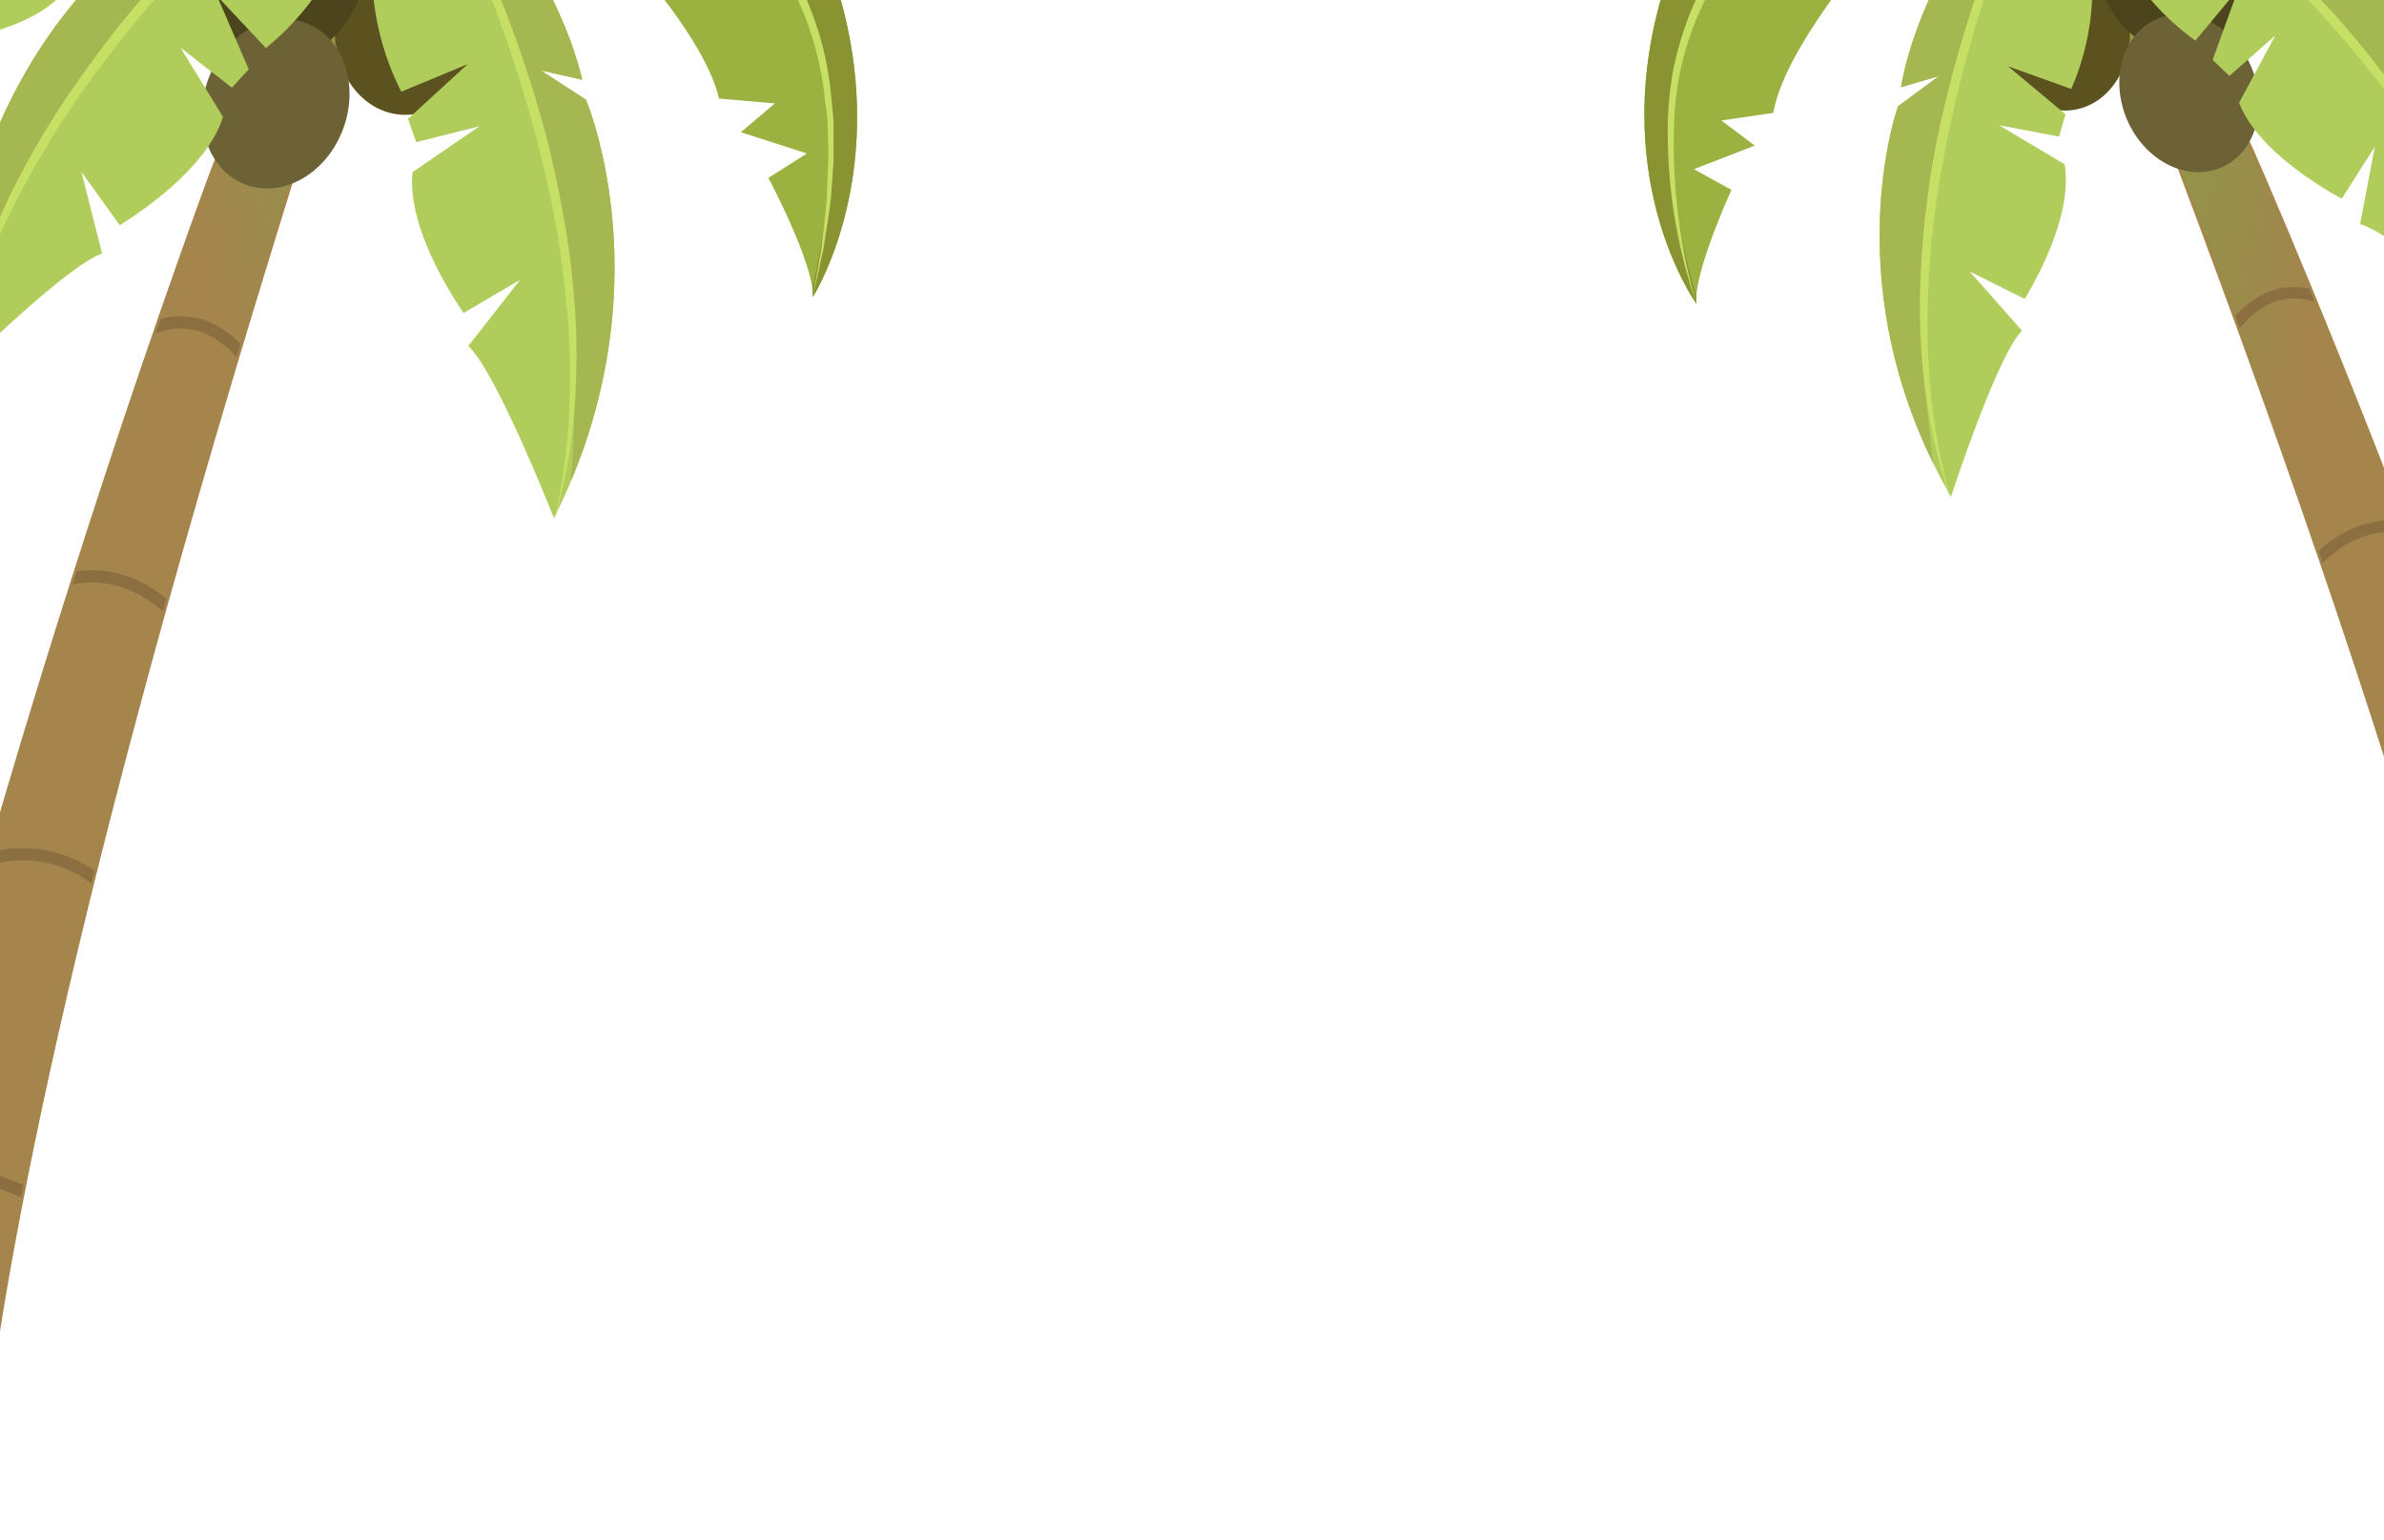 <svg id="Layer_1" data-name="Layer 1" xmlns="http://www.w3.org/2000/svg" xmlns:xlink="http://www.w3.org/1999/xlink" viewBox="0 0 260 168"><defs><style>.cls-1,.cls-24,.cls-5,.cls-9{fill:none;stroke-miterlimit:10;}.cls-1,.cls-5{stroke:#a5854c;}.cls-1{stroke-width:0.31px;}.cls-2{fill:#8a9931;}.cls-3{fill:#b0cc5a;}.cls-4{fill:#9cb240;}.cls-5{stroke-width:0.29px;}.cls-6{fill:#a5854c;}.cls-7{fill:url(#linear-gradient);}.cls-8{clip-path:url(#clip-path);}.cls-24,.cls-9{stroke:#8c6f41;}.cls-9{stroke-width:1.33px;}.cls-10{fill:#5b5220;}.cls-11{fill:#4c441c;}.cls-12{fill:#6d6235;}.cls-13{clip-path:url(#clip-path-2);}.cls-14{fill:#717a1e;}.cls-15{clip-path:url(#clip-path-3);}.cls-16{fill:#a4b751;}.cls-17{fill:#c6e065;}.cls-18{clip-path:url(#clip-path-4);}.cls-19{clip-path:url(#clip-path-5);}.cls-20{clip-path:url(#clip-path-6);}.cls-21{fill:#8a9331;}.cls-22{fill:url(#linear-gradient-2);}.cls-23{clip-path:url(#clip-path-7);}.cls-24{stroke-width:1.25px;}.cls-25{clip-path:url(#clip-path-8);}.cls-26{clip-path:url(#clip-path-9);}.cls-27{clip-path:url(#clip-path-10);}.cls-28{clip-path:url(#clip-path-11);}.cls-29{clip-path:url(#clip-path-12);}</style><linearGradient id="linear-gradient" x1="8403.53" y1="-43" x2="8468.57" y2="26.37" gradientTransform="matrix(-0.57, -0.16, -0.27, 0.96, 4872.45, 1409.34)" gradientUnits="userSpaceOnUse"><stop offset="0" stop-color="#d9e021"/><stop offset="1" stop-color="#39b54a" stop-opacity="0"/></linearGradient><clipPath id="clip-path"><path class="cls-1" d="M39.91-6.72c-1,4.66-8.22,26.87-8.22,26.87C-16.37,174.49-.9,192.88-.9,192.88c-4.67,4.19-12.49.75-12.49.75-8.84-2.45-8.92-6.69-8.92-6.69C-12,112.61,23.13,18.58,23.13,18.58S32.25-4.84,33.47-7.87Z"/></clipPath><clipPath id="clip-path-2"><path class="cls-2" d="M32.92-37.6c-.54-.23-2,9-4.71,13.15S24.62-17,25.52-12.71A10.48,10.48,0,0,0,30.9-5.33c2.22,1.4,9.94,1,9.94,1s3.36-3.48,4.81-3.72,3.47-2.09,4.74-4.36S54-17.48,54-19.15,46.6-30.58,46.6-30.58l6.72-6.52"/></clipPath><clipPath id="clip-path-3"><path class="cls-3" d="M60.41,56.51s-6.29-16-9.34-18.77l5.66-7.23-6.16,3.62S44.26,25.36,45,18.77l7.29-5-6.9,1.74-.89-2.55L51,7,43.77,10A29.27,29.27,0,0,1,40.89-7.6l5.55-3L41-10s1.72-12.52,1.19-14.93c0,0,17.6,17.72,21.31,33.63L59,7.68l4.9,3.19S72.87,31.73,60.41,56.51Z"/></clipPath><clipPath id="clip-path-4"><path class="cls-3" d="M-32.8,10.85s16.51-4.91,20.54-4.19L-10-2.26l1,7.09S1.69,4.4,6.4-.27L5.88-9.11,8.76-2.6l2.55-.87.75-8.72,2,7.53a29.21,29.21,0,0,0,15.67-8.58l-1-6.24,2.88,4.71s8.8-9.06,11-10.12c0,0-24.8-3-39.62,3.9l3.56,2.9L1-20S-20.94-14.22-32.8,10.85Z"/></clipPath><clipPath id="clip-path-5"><path class="cls-3" d="M-5,41.06S7.25,28.93,11.14,27.66L8.88,18.75l4.18,5.8s9.31-5.47,11.26-11.81L19.68,5.19l5.61,4.37,1.84-2-3.46-8L29,5.24a29.22,29.22,0,0,0,9.75-15l-3.85-5,4.76,2.79s3.48-12.14,4.94-14.14c0,0-23.26,9.12-33.07,22.18L16-3l-5.78.94S-6.37,13.36-5,41.06Z"/></clipPath><clipPath id="clip-path-6"><path class="cls-4" d="M41.53-22.64s13.36,1.35,21,12.22l3.4-4.66L65-8.64S76.62,3,78.42,10.75l6.08.53-3.7,3.14L88,16.74,83.8,19.4s5,9.38,4.85,13c0,0,10-15.65,1.22-37.83l-5-1.83,3.78-.19S73.59-31.45,41.53-22.64Z"/></clipPath><linearGradient id="linear-gradient-2" x1="8015.82" y1="-108.27" x2="8076.88" y2="-43.14" gradientTransform="matrix(0.56, -0.19, 0.32, 0.95, -4272.76, 1672.58)" xlink:href="#linear-gradient"/><clipPath id="clip-path-7"><path class="cls-5" d="M228.55-6.21c1.15,4.32,9.17,24.74,9.17,24.74,53.45,142,40,160.11,40,160.11,4.6,3.67,11.74,0,11.74,0,8.16-2.78,8-6.76,8-6.76-13.74-69.1-51.75-155.32-51.75-155.32S235.84-4.86,234.53-7.64Z"/></clipPath><clipPath id="clip-path-8"><path class="cls-2" d="M233.42-35.53c.5-.25,2.36,8.3,5.13,12.06s3.77,6.83,3.16,10.87a9.81,9.81,0,0,1-4.64,7.2c-2,1.44-9.26,1.47-9.26,1.47S224.47-7,223.1-7.16s-3.37-1.77-4.68-3.82-3.67-4.55-3.76-6.11S221-28.21,221-28.21l-6.65-5.74"/></clipPath><clipPath id="clip-path-9"><path class="cls-3" d="M212.78,54.17s5-15.37,7.74-18.1l-5.71-6.47,6,3s5.44-8.55,4.35-14.69L218,13.65l6.56,1.25.7-2.44L219,7.23l6.89,2.47A27.46,27.46,0,0,0,227.59-7l-5.37-2.54,5.17.29s-2.29-11.63-1.92-13.93c0,0-15.54,17.58-18.15,32.69l4.14-1.21L207,11.59S199.76,31.62,212.78,54.17Z"/></clipPath><clipPath id="clip-path-10"><path class="cls-3" d="M297.66,6.3s-15.75-3.71-19.48-2.81l-2.56-8.24-.5,6.7S265,2.14,260.31-2V-10.3L258-4l-2.44-.68-1.17-8.13-1.48,7.17a27.48,27.48,0,0,1-15.15-7.19l.63-5.9-2.45,4.57s-8.74-8-10.89-8.89c0,0,23.09-4.13,37.35,1.5l-3.18,2.91,5.09-2.07S285.18-16.55,297.66,6.3Z"/></clipPath><clipPath id="clip-path-11"><path class="cls-3" d="M273.22,36.13S261.1,25.42,257.39,24.45L259,16l-3.6,5.66s-9-4.62-11.2-10.46l3.94-7.32-5,4.4-1.83-1.75,2.8-7.72-4.68,5.62a27.49,27.49,0,0,1-10-13.49L232.81-14l-4.31,2.87s-3.92-11.19-5.4-13c0,0,22.3,7.28,32.21,19l-4.18,1.06,5.46.57S273,10.09,273.22,36.13Z"/></clipPath><clipPath id="clip-path-12"><path class="cls-4" d="M226.17-21s-12.45,2-19,12.59l-3.44-4.18,1.22,6s-10.29,11.51-11.55,18.9l-5.67.83,3.64,2.74-6.63,2.57,4.09,2.26S184.7,29.72,185,33.11c0,0-10.22-14.13-3.2-35.39l4.55-2-3.55,0S195.64-27.55,226.17-21Z"/></clipPath></defs><path class="cls-6" d="M39.91-6.72c-1,4.66-8.22,26.87-8.22,26.87C-16.37,174.49-.9,192.88-.9,192.88c-4.67,4.19-12.49.75-12.49.75-8.84-2.45-8.92-6.69-8.92-6.69C-12,112.61,23.13,18.58,23.13,18.58S32.25-4.84,33.47-7.87Z"/><path class="cls-7" d="M39.91-6.72c-1,4.66-8.22,26.87-8.22,26.87C-16.37,174.49-.9,192.88-.9,192.88c-4.67,4.19-12.49.75-12.49.75-8.84-2.45-8.92-6.69-8.92-6.69C-12,112.61,23.13,18.58,23.13,18.58S32.25-4.84,33.47-7.87Z"/><g class="cls-8"><path class="cls-9" d="M1.93,164.6s-14.9-4.87-23-.18"/><path class="cls-9" d="M4,130.72s-11.11-6.49-19.57-.7"/><path class="cls-9" d="M11.15,96.49A12.88,12.88,0,0,0-2.72,94.27"/><path class="cls-9" d="M19.1,67.11S14,61,6.54,63.43"/><path class="cls-9" d="M27.09,39.56s-4.46-7.15-11.63-3.23"/><path class="cls-9" d="M35,13.17s-4.22-6.3-10.21-2.44"/></g><path class="cls-1" d="M39.91-6.72c-1,4.66-8.22,26.87-8.22,26.87C-16.37,174.49-.9,192.88-.9,192.88c-4.67,4.19-12.49.75-12.49.75-8.84-2.45-8.92-6.69-8.92-6.69C-12,112.61,23.13,18.58,23.13,18.58S32.25-4.84,33.47-7.87Z"/><ellipse class="cls-10" cx="44.36" cy="3.12" rx="9.4" ry="7.84" transform="translate(38.49 47.21) rotate(-86.44)"/><ellipse class="cls-11" cx="31.44" cy="-2.19" rx="9.4" ry="7.84" transform="translate(16.12 25.35) rotate(-56.93)"/><ellipse class="cls-12" cx="30.08" cy="11.32" rx="9.4" ry="7.84" transform="translate(9.07 35.65) rotate(-69.81)"/><path class="cls-2" d="M32.92-37.6c-.54-.23-2,9-4.71,13.15S24.62-17,25.52-12.71A10.48,10.48,0,0,0,30.9-5.33c2.22,1.4,9.94,1,9.94,1s3.36-3.48,4.81-3.72,3.47-2.09,4.74-4.36S54-17.48,54-19.15,46.6-30.58,46.6-30.58l6.72-6.52"/><g class="cls-13"><path class="cls-14" d="M53.68-11.47s-3.29-11.09-14.9-8.9S27.2-28.6,27.2-28.6,14.36-15.34,15.1-10,22.64,1.24,26.59,2.05,47.68,4.84,51.1,4.17s6-5,6.33-5.83"/></g><path class="cls-3" d="M60.41,56.51s-6.29-16-9.34-18.77l5.66-7.23-6.16,3.62S44.26,25.36,45,18.77l7.29-5-6.9,1.74-.89-2.55L51,7,43.77,10A29.27,29.27,0,0,1,40.89-7.6l5.55-3L41-10s1.72-12.52,1.19-14.93c0,0,17.6,17.72,21.31,33.63L59,7.68l4.9,3.19S72.87,31.73,60.41,56.51Z"/><g class="cls-15"><path class="cls-16" d="M61,61.64s10-42-19.82-86.6c0,0-4.27-13.44,10.61-7.1s32,15.49,37.49,24.33,7.72,9.42,5.5,23S90.65,51.48,86.29,58.6s-8.7,10.2-10.71,11.29-8.23-.12-10.08-.58"/></g><path class="cls-17" d="M41.94-24.89A134.44,134.44,0,0,1,52.17-5.95a142.47,142.47,0,0,1,7.27,20.29q1.35,5.23,2.25,10.56a92.4,92.4,0,0,1,1.13,10.75,84.5,84.5,0,0,1-.31,10.79A67.54,67.54,0,0,1,60.43,57,74.9,74.9,0,0,0,62,46.39a84.89,84.89,0,0,0,0-10.7c-.29-3.55-.67-7.1-1.28-10.61s-1.41-7-2.33-10.44a154.66,154.66,0,0,0-7-20.25c-1.37-3.3-2.86-6.56-4.43-9.77S43.72-21.78,41.94-24.89Z"/><path class="cls-3" d="M-32.8,10.85s16.51-4.91,20.54-4.19L-10-2.26l1,7.09S1.69,4.4,6.4-.27L5.88-9.11,8.76-2.6l2.55-.87.75-8.72,2,7.53a29.21,29.21,0,0,0,15.67-8.58l-1-6.24,2.88,4.71s8.8-9.06,11-10.12c0,0-24.8-3-39.62,3.9l3.56,2.9L1-20S-20.94-14.22-32.8,10.85Z"/><g class="cls-18"><path class="cls-16" d="M-37.2,13.56s27-33.76,80.45-37.69c0,0,13.22-4.91-.94-12.73S10.41-52.53.06-51.43s-12.18-.29-21.47,9.79-26,25.57-29,33.38-2.68,13.14-2.31,15.4,5.16,6.41,6.67,7.58"/></g><path class="cls-17" d="M42.71-24.7q-5.33.76-10.57,1.91c-3.5.74-7,1.57-10.42,2.53a153.15,153.15,0,0,0-20.25,7C-1.81-11.9-5-10.37-8.19-8.7s-6.18,3.56-9.15,5.53a82.25,82.25,0,0,0-8.43,6.58,75.38,75.38,0,0,0-7.43,7.73A66.48,66.48,0,0,1-26.15,3a81.86,81.86,0,0,1,8.31-6.89A92.87,92.87,0,0,1-8.69-9.62Q-3.93-12.18,1-14.34A143.06,143.06,0,0,1,21.5-21.11,133.88,133.88,0,0,1,42.71-24.7Z"/><path class="cls-3" d="M-5,41.06S7.25,28.93,11.14,27.66L8.88,18.75l4.18,5.8s9.31-5.47,11.26-11.81L19.68,5.19l5.61,4.37,1.84-2-3.46-8L29,5.24a29.22,29.22,0,0,0,9.75-15l-3.85-5,4.76,2.79s3.48-12.14,4.94-14.14c0,0-23.26,9.12-33.07,22.18L16-3l-5.78.94S-6.37,13.36-5,41.06Z"/><g class="cls-19"><path class="cls-16" d="M-7.57,45.52S.23,3,45.52-25.72c0,0,9.32-10.56-6.85-10.77S3.16-35.22-5.45-29.36s-10.87,5.51-14.3,18.78-10.87,34.84-9.74,43.11,3.84,12.84,5.23,14.65,7.58,3.21,9.46,3.54"/></g><path class="cls-17" d="M44.77-26q-4.34,3.2-8.41,6.68t-8,7.16A152.27,152.27,0,0,0,13.82,3.59Q10.46,7.76,7.47,12.2c-2,3-3.76,6.06-5.45,9.19A85.33,85.33,0,0,0-2.3,31.18,75.85,75.85,0,0,0-5.19,41.5,67.78,67.78,0,0,1-2.83,31,83.44,83.44,0,0,1,1.24,21,93.43,93.43,0,0,1,6.6,11.62q3-4.5,6.33-8.75A141.51,141.51,0,0,1,27.77-12.76,133.59,133.59,0,0,1,44.77-26Z"/><path class="cls-4" d="M41.53-22.64s13.36,1.35,21,12.22l3.4-4.66L65-8.64S76.62,3,78.42,10.75l6.08.53-3.7,3.14L88,16.74,83.8,19.4s5,9.38,4.85,13c0,0,10-15.65,1.22-37.83l-5-1.83,3.78-.19S73.59-31.45,41.53-22.64Z"/><g class="cls-20"><path class="cls-21" d="M39-22.69s64.17-5,49.2,55.82c0,0,26.15,6.82,31.42-12.46S117.34-25,111.12-34.85,89.84-61.95,75.69-64.32,43.43-62,36.56-56,26.4-41.44,26.49-38.87"/></g><path class="cls-17" d="M41.61-22.79a64.94,64.94,0,0,1,21.68,2.43c7,2.05,13.76,5.61,18.82,11.06A32.89,32.89,0,0,1,88,0a40.22,40.22,0,0,1,1.77,5.23,38.82,38.82,0,0,1,.9,5.44c.08.91.2,1.83.24,2.74l0,2.75c0,.46,0,.91,0,1.37l-.09,1.37-.2,2.74c-.21,1.81-.53,3.61-.79,5.41L88.65,32.4,89.59,27c.19-1.81.43-3.61.57-5.42l.12-2.71.06-1.36c0-.45,0-.91,0-1.36l-.09-2.71c0-.9-.2-1.79-.3-2.69A34.17,34.17,0,0,0,81.36-8.62c-4.84-5.34-11.44-8.82-18.3-11A63.52,63.52,0,0,0,52.48-22,69.31,69.31,0,0,0,41.61-22.79Z"/><path class="cls-6" d="M228.55-6.21c1.15,4.32,9.17,24.74,9.17,24.74,53.45,142,40,160.11,40,160.11,4.6,3.67,11.74,0,11.74,0,8.16-2.78,8-6.76,8-6.76-13.74-69.1-51.75-155.32-51.75-155.32S235.84-4.86,234.53-7.64Z"/><path class="cls-22" d="M228.55-6.21c1.15,4.32,9.17,24.74,9.17,24.74,53.45,142,40,160.11,40,160.11,4.6,3.67,11.74,0,11.74,0,8.16-2.78,8-6.76,8-6.76-13.74-69.1-51.75-155.32-51.75-155.32S235.84-4.86,234.53-7.64Z"/><g class="cls-23"><path class="cls-24" d="M252.08,61.85s4.43-6,11.57-4.13"/><path class="cls-24" d="M243.09,36.47s3.79-6.95,10.73-3.66"/><path class="cls-24" d="M234.24,12.16s3.62-6.13,9.44-2.84"/></g><path class="cls-5" d="M228.55-6.21c1.15,4.32,9.17,24.74,9.17,24.74,53.45,142,40,160.11,40,160.11,4.6,3.67,11.74,0,11.74,0,8.16-2.78,8-6.76,8-6.76-13.74-69.1-51.75-155.32-51.75-155.32S235.84-4.86,234.53-7.64Z"/><ellipse class="cls-10" cx="224.91" cy="3.26" rx="7.36" ry="8.83" transform="translate(1.23 26.99) rotate(-6.89)"/><ellipse class="cls-11" cx="236.74" cy="-2.42" rx="7.36" ry="8.83" transform="translate(47.61 140) rotate(-36.4)"/><ellipse class="cls-12" cx="238.75" cy="10.17" rx="7.36" ry="8.83" transform="translate(15.76 96.08) rotate(-23.51)"/><path class="cls-2" d="M233.42-35.53c.5-.25,2.36,8.3,5.13,12.06s3.77,6.83,3.16,10.87a9.81,9.81,0,0,1-4.64,7.2c-2,1.44-9.26,1.47-9.26,1.47S224.47-7,223.1-7.16s-3.37-1.77-4.68-3.82-3.67-4.55-3.76-6.11S221-28.21,221-28.21l-6.65-5.74"/><g class="cls-25"><path class="cls-14" d="M215.39-9.91s2.48-10.58,13.48-9.15,10.4-8.35,10.4-8.35S252-15.68,251.63-10.64s-6.46,11-10.11,11.93S221.9,5.05,218.66,4.61,212.73.23,212.41-.51"/></g><path class="cls-3" d="M212.78,54.17s5-15.37,7.74-18.1l-5.71-6.47,6,3s5.44-8.55,4.35-14.69L218,13.65l6.56,1.25.7-2.44L219,7.23l6.89,2.47A27.46,27.46,0,0,0,227.59-7l-5.37-2.54,5.17.29s-2.29-11.63-1.92-13.93c0,0-15.54,17.58-18.15,32.69l4.14-1.21L207,11.59S199.76,31.62,212.78,54.17Z"/><g class="cls-26"><path class="cls-16" d="M212.52,59s-11.66-38.84,13.87-82.25c0,0,3.27-12.82-10.33-6.07S186.93-13,182.24-4.47s-6.72,9.26-3.9,21.81,5.83,33.76,10.3,40.19,8.71,9.09,10.65,10,7.71-.56,9.42-1.1"/></g><path class="cls-17" d="M225.66-23.12q-2.25,4.52-4.17,9.18t-3.61,9.4a143.25,143.25,0,0,0-5.43,19.35c-.68,3.28-1.23,6.59-1.62,9.91s-.55,6.68-.62,10a78.25,78.25,0,0,0,.58,10,71.19,71.19,0,0,0,2,9.86,63.07,63.07,0,0,1-2.52-9.79,77.48,77.48,0,0,1-.88-10.09,96,96,0,0,1,2-20.15,133.1,133.1,0,0,1,5.71-19.42A124.85,124.85,0,0,1,225.66-23.12Z"/><path class="cls-3" d="M297.66,6.3s-15.75-3.71-19.48-2.81l-2.56-8.24-.5,6.7S265,2.14,260.31-2V-10.3L258-4l-2.44-.68-1.17-8.13-1.48,7.17a27.48,27.48,0,0,1-15.15-7.19l.63-5.9-2.45,4.57s-8.74-8-10.89-8.89c0,0,23.09-4.13,37.35,1.5l-3.18,2.91,5.09-2.07S285.18-16.55,297.66,6.3Z"/><g class="cls-27"><path class="cls-16" d="M301.92,8.6s-27.09-30.17-77.45-30.95c0,0-12.65-3.88.19-12s29-16.42,38.81-16,11.4-.93,20.66,8,25.8,22.54,29,29.71,3.23,12.16,3,14.3S311.6,8,310.26,9.21"/></g><path class="cls-17" d="M225-22.91A125.78,125.78,0,0,1,245-20.69a133.87,133.87,0,0,1,19.55,5.22A96.73,96.73,0,0,1,282.84-6.7,79.59,79.59,0,0,1,291-.7a63.4,63.4,0,0,1,7,7.25,70.18,70.18,0,0,0-7.38-6.84A76.77,76.77,0,0,0,282.4-6c-2.89-1.68-5.83-3.28-8.87-4.69s-6.16-2.64-9.31-3.77a145.39,145.39,0,0,0-19.35-5.43c-3.28-.71-6.59-1.3-9.91-1.8S228.3-22.62,225-22.91Z"/><path class="cls-3" d="M273.22,36.13S261.1,25.42,257.39,24.45L259,16l-3.6,5.66s-9-4.62-11.2-10.46l3.94-7.32-5,4.4-1.83-1.75,2.8-7.72-4.68,5.62a27.49,27.49,0,0,1-10-13.49L232.81-14l-4.31,2.87s-3.92-11.19-5.4-13c0,0,22.3,7.28,32.21,19l-4.18,1.06,5.46.57S273,10.09,273.22,36.13Z"/><g class="cls-28"><path class="cls-16" d="M275.9,40.17S266.27.78,222.26-23.7c0,0-9.31-9.4,5.84-10.47s33.35-.75,41.73,4.27,10.49,4.57,14.42,16.83S296.34,19,295.74,26.8s-2.91,12.24-4.11,14-6.93,3.42-8.68,3.83"/></g><path class="cls-17" d="M223-24A125,125,0,0,1,239.6-12.53,133.15,133.15,0,0,1,254.36,1.31a97.29,97.29,0,0,1,11.95,16.36,77.35,77.35,0,0,1,4.35,9.15,61.08,61.08,0,0,1,2.78,9.71A70.29,70.29,0,0,0,270.18,27a81.65,81.65,0,0,0-4.58-8.93c-1.76-2.85-3.6-5.65-5.61-8.33S255.81,4.52,253.57,2A145.56,145.56,0,0,0,239.08-11.9q-3.84-3.26-7.88-6.27T223-24Z"/><path class="cls-4" d="M226.17-21s-12.45,2-19,12.59l-3.44-4.18,1.22,6s-10.29,11.51-11.55,18.9l-5.67.83,3.64,2.74-6.63,2.57,4.09,2.26S184.7,29.72,185,33.11c0,0-10.22-14.13-3.2-35.39l4.55-2-3.55,0S195.64-27.55,226.17-21Z"/><g class="cls-29"><path class="cls-21" d="M228.5-21.22s-60.42-1.2-43.07,55c0,0-24.14,7.82-30.13-10s-.31-42.88,5-52.5,18.47-26.56,31.6-29.55,30.37.41,37.13,5.65,10.32,13.12,10.37,15.53"/></g><path class="cls-17" d="M226.08-21.18a66.54,66.54,0,0,0-10.14,1.33A61.21,61.21,0,0,0,206.15-17c-6.31,2.42-12.3,6-16.55,11.31a32.06,32.06,0,0,0-7,18.64A62.94,62.94,0,0,0,185,33.11a57.45,57.45,0,0,1-3.09-20.25,38.81,38.81,0,0,1,.55-5.14,37.78,37.78,0,0,1,1.38-5,30.48,30.48,0,0,1,5-9,38.71,38.71,0,0,1,17-11.39A60.72,60.72,0,0,1,226.08-21.18Z"/></svg>